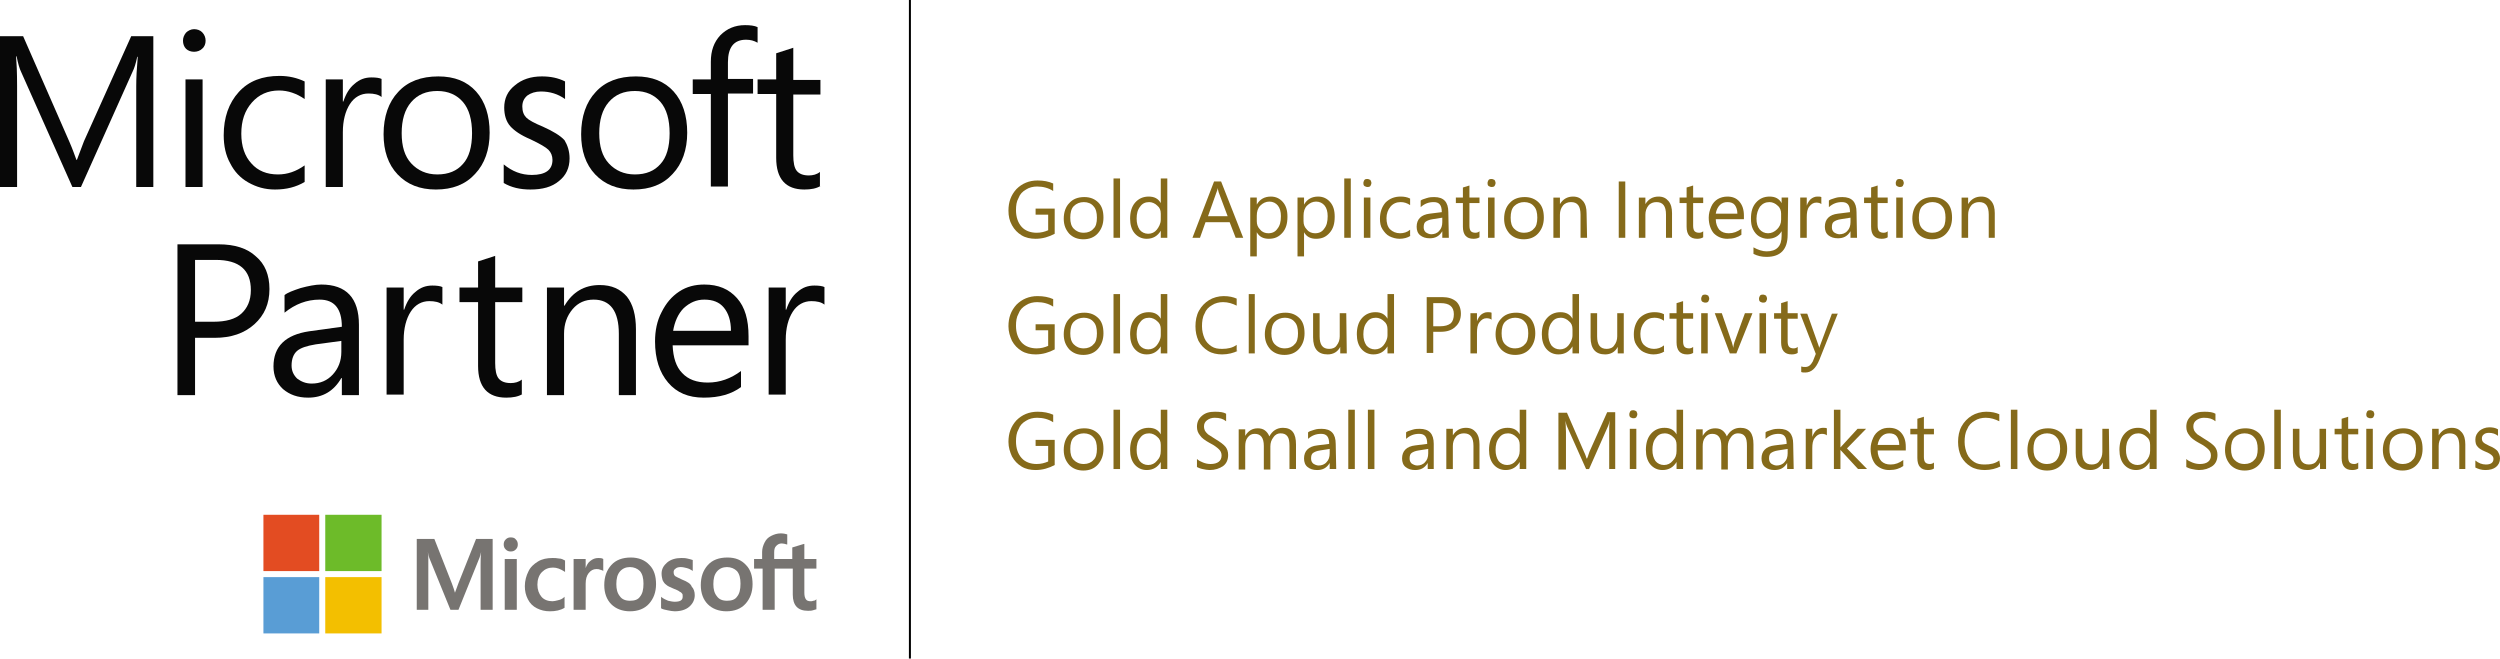<?xml version="1.0" encoding="utf-8"?>
<!-- Generator: Adobe Illustrator 26.2.1, SVG Export Plug-In . SVG Version: 6.00 Build 0)  -->
<svg version="1.1" id="Layer_1" xmlns="http://www.w3.org/2000/svg" xmlns:xlink="http://www.w3.org/1999/xlink" x="0px" y="0px"
	 viewBox="0 0 497.3 131" style="enable-background:new 0 0 497.3 131;" xml:space="preserve">
<style type="text/css">
	.st0{fill:#080808;}
	.st1{fill:#777471;}
	.st2{fill:#E34C22;}
	.st3{fill:#6DBB29;}
	.st4{fill:#599DD5;}
	.st5{fill:#F3BF00;}
	.st6{fill:none;stroke:#000000;stroke-width:0.4;stroke-miterlimit:10;}
	.st7{fill:#856A1A;}
</style>
<g>
	<path class="st0" d="M30.6,37.2h-3.5V17.1c0-1.6,0.1-3.5,0.3-5.8h-0.1c-0.3,1.4-0.6,2.3-0.9,2.9L16.1,37.2h-1.7L4.2,14.3
		c-0.3-0.6-0.6-1.6-0.9-3.1H3.2c0.1,1.2,0.2,3.2,0.2,5.9v20.1H0V7.2h4.6l9.2,21c0.7,1.6,1.1,2.8,1.4,3.6h0.1
		c0.7-1.9,1.2-3.2,1.4-3.7l9.4-20.9h4.4V37.2"/>
	<path class="st0" d="M40.3,37.2h-3.4V15.8h3.4V37.2 M40.9,8.1c0,0.6-0.2,1.2-0.7,1.6c-0.4,0.4-1,0.6-1.6,0.6
		c-0.6,0-1.2-0.2-1.6-0.6c-0.4-0.4-0.6-1-0.6-1.6c0-0.6,0.2-1.1,0.6-1.6c0.4-0.4,1-0.7,1.6-0.7c0.6,0,1.2,0.2,1.6,0.6
		C40.7,6.9,40.9,7.5,40.9,8.1"/>
	<path class="st0" d="M60.6,36.2c-1.7,1-3.6,1.5-5.9,1.5c-2,0-3.7-0.5-5.3-1.4c-1.6-0.9-2.8-2.2-3.6-3.8c-0.9-1.6-1.3-3.5-1.3-5.6
		c0-3.5,1-6.4,3-8.6c2-2.2,4.7-3.2,8.1-3.2c1.9,0,3.5,0.4,5,1.1v3.5c-1.6-1.1-3.3-1.7-5.1-1.7c-2.2,0-4,0.8-5.4,2.4
		c-1.4,1.6-2.1,3.6-2.1,6.2c0,2.5,0.7,4.5,2,5.9c1.3,1.5,3.1,2.2,5.3,2.2c1.9,0,3.6-0.6,5.3-1.8V36.2"/>
	<path class="st0" d="M75.9,19.3c-0.6-0.5-1.5-0.7-2.6-0.7c-1.5,0-2.8,0.7-3.7,2.1c-0.9,1.4-1.4,3.3-1.4,5.6v10.9h-3.4V15.8h3.4v4.4
		h0.1c0.5-1.5,1.2-2.7,2.2-3.5c1-0.9,2.1-1.3,3.4-1.3c0.9,0,1.6,0.1,2,0.3V19.3"/>
	<path class="st0" d="M93.9,26.5c0-2.7-0.6-4.8-1.8-6.2c-1.2-1.4-2.9-2.2-5.1-2.2c-2.2,0-3.9,0.7-5.2,2.2c-1.3,1.5-1.9,3.6-1.9,6.2
		c0,2.6,0.6,4.6,1.9,6c1.3,1.4,3,2.2,5.2,2.2c2.2,0,3.9-0.7,5.1-2.1C93.3,31.3,93.9,29.2,93.9,26.5 M97.4,26.4c0,3.4-1,6.2-2.9,8.2
		c-1.9,2.1-4.5,3.1-7.8,3.1c-3.2,0-5.7-1-7.6-3c-1.9-2-2.8-4.7-2.8-8c0-3.5,1-6.4,2.9-8.4c1.9-2.1,4.6-3.1,8-3.1c3.2,0,5.7,1,7.5,3
		C96.5,20.2,97.4,23,97.4,26.4"/>
	<path class="st0" d="M113.3,31.5c0,1.9-0.7,3.4-2.1,4.5c-1.4,1.2-3.3,1.7-5.7,1.7c-2,0-3.8-0.4-5.3-1.3v-3.7
		c1.7,1.4,3.5,2.1,5.6,2.1c2.7,0,4.1-1,4.1-3c0-0.8-0.3-1.5-0.8-2c-0.5-0.5-1.7-1.2-3.6-2.1c-1.9-0.8-3.2-1.7-4-2.6
		c-0.8-0.9-1.2-2.2-1.2-3.7c0-1.8,0.7-3.3,2.1-4.4c1.4-1.2,3.2-1.8,5.4-1.8c1.7,0,3.2,0.3,4.6,1v3.5c-1.4-1-3-1.5-4.8-1.5
		c-1.1,0-2,0.3-2.7,0.8c-0.7,0.6-1,1.3-1,2.2c0,1,0.3,1.7,0.8,2.2c0.5,0.5,1.6,1.1,3.3,1.8c2,0.9,3.5,1.8,4.3,2.7
		C112.9,28.9,113.3,30.1,113.3,31.5"/>
	<path class="st0" d="M133.2,26.5c0-2.7-0.6-4.8-1.8-6.2c-1.2-1.4-2.9-2.2-5.1-2.2c-2.2,0-3.9,0.7-5.2,2.2c-1.3,1.5-1.9,3.6-1.9,6.2
		c0,2.6,0.6,4.6,1.9,6c1.3,1.4,3,2.2,5.2,2.2c2.2,0,3.9-0.7,5.1-2.1C132.6,31.3,133.2,29.2,133.2,26.5 M136.7,26.4
		c0,3.4-1,6.2-2.9,8.2c-1.9,2.1-4.5,3.1-7.8,3.1c-3.2,0-5.7-1-7.6-3c-1.9-2-2.8-4.7-2.8-8c0-3.5,1-6.4,2.9-8.4
		c1.9-2.1,4.6-3.1,8-3.1c3.2,0,5.7,1,7.5,3C135.8,20.2,136.7,23,136.7,26.4"/>
	<path class="st0" d="M150.7,8.5c-0.7-0.4-1.4-0.6-2.3-0.6c-2.4,0-3.6,1.5-3.6,4.5v3.3h5v2.9h-5v18.5h-3.4V18.7h-3.6v-2.9h3.6v-3.5
		c0-2.2,0.6-3.9,1.9-5.3c1.3-1.3,2.9-2,4.9-2c1,0,1.9,0.1,2.5,0.4V8.5"/>
	<path class="st0" d="M163.2,37c-0.8,0.5-1.9,0.7-3.2,0.7c-3.7,0-5.6-2.1-5.6-6.3V18.7h-3.7v-2.9h3.7v-5.2l3.4-1.1v6.4h5.4v2.9h-5.4
		v12.1c0,1.4,0.2,2.5,0.7,3.1c0.5,0.6,1.3,0.9,2.4,0.9c0.8,0,1.6-0.2,2.2-0.7V37"/>
	<path class="st0" d="M49.9,57.7c0-4-2.3-6-7-6h-4.1v12.3h3.7c2.4,0,4.3-0.5,5.5-1.6C49.2,61.3,49.9,59.8,49.9,57.7 M53.6,57.5
		c0,2.9-1,5.2-3,7c-2,1.8-4.6,2.7-7.9,2.7h-3.9v11.4h-3.5V48.6h8.2c3.2,0,5.7,0.8,7.4,2.4C52.7,52.5,53.6,54.7,53.6,57.5"/>
	<path class="st0" d="M68,67.8l-5.2,0.7c-1.8,0.3-3,0.7-3.7,1.3c-0.7,0.6-1.1,1.6-1.1,2.9c0,1.1,0.4,1.9,1.1,2.6
		c0.8,0.6,1.7,1,2.9,1c1.7,0,3.1-0.6,4.2-1.8c1.1-1.2,1.7-2.7,1.7-4.5V67.8 M71.4,78.6H68v-3.4h-0.1c-1.5,2.6-3.7,3.9-6.6,3.9
		c-2.1,0-3.7-0.6-5-1.7c-1.2-1.1-1.9-2.6-1.9-4.5c0-4,2.4-6.3,7.1-7L68,65c0-3.6-1.5-5.4-4.4-5.4c-2.6,0-4.9,0.9-7,2.6v-3.5
		c0.6-0.5,1.7-0.9,3.2-1.4c1.5-0.4,2.9-0.7,4.1-0.7c5,0,7.5,2.7,7.5,8V78.6"/>
	<path class="st0" d="M88,60.6c-0.6-0.5-1.5-0.7-2.6-0.7c-1.5,0-2.8,0.7-3.7,2.1c-0.9,1.4-1.4,3.3-1.4,5.6v10.9h-3.4V57.2h3.4v4.4
		h0.1c0.5-1.5,1.2-2.7,2.2-3.5c1-0.9,2.1-1.3,3.4-1.3c0.9,0,1.6,0.1,2,0.3V60.6"/>
	<path class="st0" d="M103.9,78.4c-0.8,0.5-1.9,0.7-3.2,0.7c-3.7,0-5.6-2.1-5.6-6.3V60.1h-3.7v-2.9h3.7v-5.2l3.4-1.1v6.3h5.4v2.9
		h-5.4v12.1c0,1.4,0.2,2.5,0.7,3.1c0.5,0.6,1.3,0.9,2.4,0.9c0.8,0,1.6-0.2,2.2-0.7V78.4"/>
	<path class="st0" d="M126.5,78.6h-3.4V66.4c0-4.5-1.7-6.8-5-6.8c-1.7,0-3.1,0.6-4.2,1.9c-1.1,1.3-1.7,2.9-1.7,4.9v12.2h-3.4V57.2
		h3.4v3.6h0.1c1.6-2.7,3.9-4.1,7-4.1c2.4,0,4.1,0.8,5.4,2.3c1.2,1.5,1.8,3.7,1.8,6.5V78.6"/>
	<path class="st0" d="M145.4,65.8c0-2-0.5-3.5-1.4-4.6c-0.9-1.1-2.2-1.6-3.9-1.6c-1.6,0-2.9,0.6-4.1,1.7c-1.1,1.1-1.8,2.7-2.1,4.5
		H145.4 M148.9,68.7h-15.1c0.1,2.4,0.7,4.3,1.9,5.5c1.2,1.3,2.9,1.9,5.1,1.9c2.4,0,4.6-0.8,6.6-2.3v3.2c-1.9,1.4-4.3,2.1-7.4,2.1
		c-3.1,0-5.4-1-7.1-3c-1.7-2-2.6-4.7-2.6-8.2c0-2.1,0.4-4.1,1.3-5.8c0.9-1.8,2-3.1,3.5-4.1c1.5-1,3.2-1.4,5-1.4
		c2.8,0,4.9,0.9,6.5,2.7c1.6,1.8,2.3,4.3,2.3,7.6V68.7"/>
	<path class="st0" d="M164,60.6c-0.6-0.5-1.5-0.7-2.6-0.7c-1.5,0-2.8,0.7-3.7,2.1c-0.9,1.4-1.4,3.3-1.4,5.6v10.9h-3.4V57.2h3.4v4.4
		h0.1c0.5-1.5,1.2-2.7,2.2-3.5c1-0.9,2.1-1.3,3.4-1.3c0.9,0,1.6,0.1,2,0.3V60.6"/>
	<path class="st1" d="M91.2,116l-0.7,1.9h0c-0.1-0.4-0.3-1-0.6-1.8l-3.5-8.9h-3.5v14.1h2.3v-8.7c0-0.5,0-1.2,0-1.9
		c0-0.4-0.1-0.7-0.1-0.9h0c0.1,0.5,0.2,0.9,0.3,1.2l4.2,10.3h1.6l4.2-10.4c0.1-0.2,0.2-0.7,0.3-1.1h0c-0.1,1-0.1,2-0.1,2.5v9h2.4
		v-14.1h-3.3L91.2,116"/>
	<polyline class="st1" points="100.4,121.3 102.8,121.3 102.8,113.6 102.8,111.2 100.4,111.2 100.4,116.1 100.4,121.3 	"/>
	<path class="st1" d="M101.6,106.9c-0.4,0-0.7,0.1-1,0.4c-0.3,0.3-0.4,0.6-0.4,1c0,0.4,0.1,0.7,0.4,1c0.3,0.3,0.6,0.4,1,0.4
		c0.4,0,0.7-0.1,1-0.4c0.3-0.3,0.4-0.6,0.4-1c0-0.4-0.1-0.7-0.4-1C102.4,107,102,106.9,101.6,106.9"/>
	<path class="st1" d="M111.2,111.1c-0.5-0.1-0.9-0.1-1.3-0.1c-1.1,0-2.1,0.2-2.9,0.7c-0.8,0.5-1.5,1.1-1.9,2
		c-0.4,0.8-0.7,1.8-0.7,2.9c0,1,0.2,1.8,0.6,2.6c0.4,0.8,1,1.4,1.8,1.8c0.8,0.4,1.6,0.6,2.6,0.6c1.1,0,2.1-0.2,2.9-0.7l0,0v-2.2
		l-0.1,0.1c-0.3,0.3-0.7,0.5-1.2,0.6c-0.4,0.1-0.8,0.2-1.1,0.2c-0.9,0-1.7-0.3-2.2-0.9c-0.5-0.6-0.8-1.4-0.8-2.4
		c0-1,0.3-1.9,0.9-2.5c0.6-0.6,1.3-0.9,2.2-0.9c0.8,0,1.5,0.3,2.3,0.8l0.1,0.1v-2.3l0,0C112,111.3,111.7,111.1,111.2,111.1"/>
	<path class="st1" d="M119,111c-0.6,0-1.1,0.2-1.6,0.6c-0.4,0.3-0.7,0.8-0.9,1.4h0v-1.8h-2.4v10.1h2.4v-5.2c0-0.9,0.2-1.6,0.6-2.1
		c0.4-0.5,0.9-0.8,1.5-0.8c0.2,0,0.5,0,0.7,0.1c0.3,0.1,0.4,0.1,0.6,0.2l0.1,0.1v-2.4l0,0C119.7,111,119.4,111,119,111"/>
	<path class="st1" d="M127.3,118.7c-0.4,0.6-1.1,0.8-2,0.8c-0.9,0-1.6-0.3-2-0.9c-0.5-0.6-0.7-1.4-0.7-2.4c0-1.1,0.2-1.9,0.7-2.5
		c0.5-0.6,1.2-0.9,2-0.9c0.8,0,1.5,0.3,2,0.8c0.5,0.6,0.7,1.4,0.7,2.5C128,117.3,127.8,118.1,127.3,118.7 M125.5,110.9
		c-1.7,0-3,0.5-3.9,1.5c-0.9,1-1.4,2.3-1.4,4c0,1.6,0.5,2.9,1.4,3.8c0.9,0.9,2.2,1.4,3.7,1.4c1.6,0,2.9-0.5,3.8-1.5
		c0.9-1,1.4-2.3,1.4-3.9c0-1.6-0.4-2.9-1.3-3.8C128.3,111.4,127,110.9,125.5,110.9"/>
	<path class="st1" d="M135.7,115.3c-0.7-0.3-1.2-0.6-1.4-0.7c-0.2-0.2-0.3-0.4-0.3-0.8c0-0.3,0.1-0.5,0.4-0.7c0.2-0.2,0.6-0.3,1-0.3
		c0.4,0,0.8,0.1,1.2,0.2c0.4,0.1,0.8,0.3,1.1,0.5l0.1,0.1v-2.2l0,0c-0.3-0.1-0.6-0.2-1.1-0.3c-0.4-0.1-0.8-0.1-1.2-0.1
		c-1.1,0-2.1,0.3-2.8,0.9c-0.7,0.6-1.1,1.3-1.1,2.2c0,0.5,0.1,0.9,0.2,1.3c0.2,0.4,0.4,0.7,0.7,0.9c0.3,0.3,0.8,0.5,1.5,0.8
		c0.5,0.2,1,0.4,1.2,0.6c0.3,0.1,0.4,0.3,0.5,0.4c0.1,0.1,0.1,0.3,0.1,0.6c0,0.7-0.5,1-1.6,1c-0.4,0-0.8-0.1-1.3-0.2
		c-0.5-0.2-0.9-0.4-1.3-0.7l-0.1-0.1v2.3l0,0c0.3,0.2,0.8,0.3,1.3,0.4c0.5,0.1,1,0.2,1.4,0.2c1.2,0,2.2-0.3,2.9-0.9
		c0.7-0.6,1.1-1.4,1.1-2.3c0-0.7-0.2-1.3-0.6-1.7C137.4,116.1,136.7,115.7,135.7,115.3"/>
	<path class="st1" d="M146.6,118.7c-0.4,0.6-1.1,0.8-2,0.8c-0.9,0-1.6-0.3-2-0.9c-0.5-0.6-0.7-1.4-0.7-2.4c0-1.1,0.2-1.9,0.7-2.5
		c0.5-0.6,1.2-0.9,2-0.9c0.8,0,1.5,0.3,2,0.8c0.5,0.6,0.7,1.4,0.7,2.5C147.3,117.3,147.1,118.1,146.6,118.7 M144.7,110.9
		c-1.7,0-3,0.5-3.9,1.5c-0.9,1-1.4,2.3-1.4,4c0,1.6,0.5,2.9,1.4,3.8c0.9,0.9,2.2,1.4,3.7,1.4c1.6,0,2.9-0.5,3.8-1.5
		c0.9-1,1.4-2.3,1.4-3.9c0-1.6-0.4-2.9-1.3-3.8C147.5,111.4,146.3,110.9,144.7,110.9"/>
	<path class="st1" d="M162.4,113.1v-1.9H160v-3l-0.1,0l-2.3,0.7l0,0v2.3H154v-1.3c0-0.6,0.1-1,0.4-1.3c0.3-0.3,0.6-0.5,1.1-0.5
		c0.3,0,0.7,0.1,1,0.2l0.1,0v-2l0,0c-0.3-0.1-0.8-0.2-1.3-0.2c-0.7,0-1.3,0.2-1.9,0.5c-0.6,0.3-1,0.7-1.3,1.3
		c-0.3,0.6-0.5,1.2-0.5,1.9v1.4H150v1.9h1.7v8.2h2.4v-8.2h3.6v5.2c0,2.1,1,3.2,3,3.2c0.3,0,0.7,0,1-0.1c0.4-0.1,0.6-0.2,0.7-0.2l0,0
		v-2l-0.1,0.1c-0.1,0.1-0.3,0.2-0.5,0.2c-0.2,0.1-0.4,0.1-0.5,0.1c-0.5,0-0.8-0.1-1-0.4c-0.2-0.3-0.3-0.7-0.3-1.3v-4.8H162.4"/>
	<polyline class="st2" points="63.5,113.6 52.4,113.6 52.4,102.4 63.5,102.4 63.5,113.6 	"/>
	<polyline class="st3" points="75.9,113.6 64.7,113.6 64.7,102.4 75.9,102.4 75.9,113.6 	"/>
	<polyline class="st4" points="63.5,126 52.4,126 52.4,114.8 63.5,114.8 63.5,126 	"/>
	<polyline class="st5" points="75.9,126 64.7,126 64.7,114.8 75.9,114.8 75.9,126 	"/>
	<line class="st6" x1="181" y1="0" x2="181" y2="131"/>
	<path class="st7" d="M209.8,46.5c-1.1,0.6-2.4,1-3.8,1c-1,0-2-0.2-2.8-0.7c-0.8-0.5-1.4-1.1-1.9-2s-0.7-1.8-0.7-2.9
		c0-1.7,0.5-3.1,1.6-4.3c1.1-1.1,2.5-1.7,4.2-1.7c1.2,0,2.2,0.2,3.1,0.6V38c-0.9-0.6-2-0.9-3.2-0.9c-0.8,0-1.6,0.2-2.2,0.6
		c-0.7,0.4-1.2,0.9-1.5,1.7c-0.4,0.7-0.5,1.5-0.5,2.4c0,1.4,0.4,2.5,1.1,3.3c0.7,0.8,1.8,1.2,3,1.2c0.9,0,1.6-0.2,2.3-0.5v-3.1h-2.5
		v-1.2h3.8L209.8,46.5"/>
	<path class="st7" d="M219.5,43.3c0,1.3-0.4,2.3-1.1,3.1c-0.7,0.8-1.7,1.2-2.9,1.2c-1.2,0-2.1-0.4-2.8-1.1c-0.7-0.8-1.1-1.7-1.1-3
		c0-1.3,0.4-2.4,1.1-3.1c0.7-0.8,1.7-1.2,3-1.2c1.2,0,2.1,0.4,2.8,1.1C219.2,41,219.5,42,219.5,43.3L219.5,43.3 M218.2,43.3
		c0-1-0.2-1.8-0.7-2.3c-0.4-0.5-1.1-0.8-1.9-0.8c-0.8,0-1.5,0.3-2,0.8c-0.5,0.5-0.7,1.3-0.7,2.3c0,1,0.2,1.7,0.7,2.2
		c0.5,0.5,1.1,0.8,2,0.8c0.8,0,1.5-0.3,1.9-0.8C218,45.1,218.2,44.3,218.2,43.3"/>
	<polyline class="st7" points="222.8,47.3 221.5,47.3 221.5,35.5 222.8,35.5 222.8,47.3 	"/>
	<path class="st7" d="M232.2,47.3h-1.3v-1.4h0c-0.6,1-1.5,1.6-2.8,1.6c-1,0-1.8-0.4-2.4-1.1c-0.6-0.7-0.9-1.7-0.9-2.9
		c0-1.3,0.3-2.4,1-3.2c0.7-0.8,1.6-1.2,2.7-1.2c1.1,0,1.9,0.4,2.4,1.3h0v-4.9h1.3V47.3L232.2,47.3 M230.9,43.7v-1.2
		c0-0.7-0.2-1.2-0.7-1.6c-0.4-0.4-1-0.7-1.6-0.7c-0.8,0-1.4,0.3-1.8,0.9c-0.5,0.6-0.7,1.4-0.7,2.4c0,0.9,0.2,1.6,0.6,2.2
		c0.4,0.5,1,0.8,1.7,0.8c0.7,0,1.3-0.3,1.7-0.8S230.9,44.5,230.9,43.7"/>
	<path class="st7" d="M247.3,47.3h-1.5l-1.2-3.1h-4.8l-1.1,3.1h-1.5l4.3-11.2h1.4L247.3,47.3L247.3,47.3 M244.2,43l-1.8-4.8
		c0-0.1-0.1-0.4-0.2-0.8h0c0,0.3-0.1,0.6-0.2,0.8l-1.7,4.8H244.2"/>
	<path class="st7" d="M256.1,43.1c0,1.4-0.3,2.4-1,3.2c-0.7,0.8-1.5,1.2-2.7,1.2c-1.1,0-1.9-0.4-2.4-1.3h0V51h-1.3V39.3h1.3v1.4h0
		c0.6-1.1,1.6-1.6,2.8-1.6c1,0,1.8,0.4,2.4,1.1S256.1,41.8,256.1,43.1L256.1,43.1 M254.8,43c0-0.9-0.2-1.6-0.6-2.1s-1-0.8-1.7-0.8
		c-0.7,0-1.3,0.3-1.8,0.8c-0.5,0.5-0.7,1.2-0.7,2V44c0,0.7,0.2,1.2,0.7,1.7c0.4,0.5,1,0.7,1.6,0.7c0.8,0,1.4-0.3,1.8-0.9
		C254.6,44.9,254.8,44.1,254.8,43"/>
	<path class="st7" d="M265.5,43.1c0,1.4-0.3,2.4-1,3.2s-1.5,1.2-2.7,1.2c-1.1,0-1.9-0.4-2.4-1.3h0V51h-1.3V39.3h1.3v1.4h0
		c0.6-1.1,1.6-1.6,2.8-1.6c1,0,1.8,0.4,2.4,1.1S265.5,41.8,265.5,43.1L265.5,43.1 M264.1,43c0-0.9-0.2-1.6-0.6-2.1s-1-0.8-1.7-0.8
		c-0.7,0-1.3,0.3-1.8,0.8c-0.5,0.5-0.7,1.2-0.7,2V44c0,0.7,0.2,1.2,0.7,1.7c0.4,0.5,1,0.7,1.6,0.7c0.8,0,1.4-0.3,1.8-0.9
		C263.9,44.9,264.1,44.1,264.1,43"/>
	<polyline class="st7" points="268.7,47.3 267.4,47.3 267.4,35.5 268.7,35.5 268.7,47.3 	"/>
	<path class="st7" d="M272.8,36.4c0,0.2-0.1,0.4-0.2,0.6c-0.2,0.2-0.4,0.2-0.6,0.2c-0.2,0-0.4-0.1-0.6-0.2c-0.2-0.2-0.2-0.4-0.2-0.6
		c0-0.2,0.1-0.4,0.2-0.6c0.2-0.2,0.4-0.2,0.6-0.2c0.2,0,0.4,0.1,0.6,0.2C272.7,36,272.8,36.2,272.8,36.4L272.8,36.4 M272.6,47.3
		h-1.3v-8h1.3V47.3"/>
	<path class="st7" d="M280.6,46.9c-0.6,0.4-1.4,0.6-2.2,0.6c-0.7,0-1.4-0.2-2-0.5c-0.6-0.3-1-0.8-1.4-1.4s-0.5-1.3-0.5-2.1
		c0-1.3,0.4-2.4,1.1-3.2c0.8-0.8,1.8-1.2,3-1.2c0.7,0,1.3,0.1,1.9,0.4v1.3c-0.6-0.4-1.2-0.6-1.9-0.6c-0.8,0-1.5,0.3-2,0.9
		c-0.5,0.6-0.8,1.4-0.8,2.3c0,0.9,0.2,1.7,0.7,2.2c0.5,0.5,1.2,0.8,2,0.8c0.7,0,1.4-0.2,2-0.7V46.9"/>
	<path class="st7" d="M288.2,47.3h-1.3V46h0c-0.6,1-1.4,1.4-2.5,1.4c-0.8,0-1.4-0.2-1.9-0.6c-0.5-0.4-0.7-1-0.7-1.7
		c0-1.5,0.9-2.4,2.6-2.6l2.4-0.3c0-1.4-0.5-2-1.6-2c-1,0-1.8,0.3-2.6,1v-1.3c0.2-0.2,0.6-0.3,1.2-0.5c0.6-0.2,1.1-0.2,1.5-0.2
		c1.9,0,2.8,1,2.8,3L288.2,47.3L288.2,47.3 M286.9,43.3l-1.9,0.3c-0.7,0.1-1.1,0.3-1.4,0.5c-0.3,0.2-0.4,0.6-0.4,1.1
		c0,0.4,0.1,0.7,0.4,1c0.3,0.2,0.7,0.4,1.1,0.4c0.6,0,1.2-0.2,1.6-0.7c0.4-0.4,0.6-1,0.6-1.7V43.3"/>
	<path class="st7" d="M294.3,47.2c-0.3,0.2-0.7,0.3-1.2,0.3c-1.4,0-2.1-0.8-2.1-2.4v-4.7h-1.4v-1.1h1.4v-2l1.3-0.4v2.4h2v1.1h-2v4.5
		c0,0.5,0.1,0.9,0.3,1.1c0.2,0.2,0.5,0.3,0.9,0.3c0.3,0,0.6-0.1,0.8-0.3V47.2"/>
	<path class="st7" d="M297.5,36.4c0,0.2-0.1,0.4-0.2,0.6c-0.2,0.2-0.4,0.2-0.6,0.2c-0.2,0-0.4-0.1-0.6-0.2c-0.2-0.2-0.2-0.4-0.2-0.6
		c0-0.2,0.1-0.4,0.2-0.6c0.2-0.2,0.4-0.2,0.6-0.2c0.2,0,0.4,0.1,0.6,0.2C297.4,36,297.5,36.2,297.5,36.4L297.5,36.4 M297.3,47.3H296
		v-8h1.3V47.3"/>
	<path class="st7" d="M307.1,43.3c0,1.3-0.4,2.3-1.1,3.1c-0.7,0.8-1.7,1.2-2.9,1.2c-1.2,0-2.1-0.4-2.8-1.1c-0.7-0.8-1.1-1.7-1.1-3
		c0-1.3,0.4-2.4,1.1-3.1c0.7-0.8,1.7-1.2,3-1.2c1.2,0,2.1,0.4,2.8,1.1C306.8,41,307.1,42,307.1,43.3L307.1,43.3 M305.8,43.3
		c0-1-0.2-1.8-0.7-2.3c-0.4-0.5-1.1-0.8-1.9-0.8c-0.8,0-1.5,0.3-2,0.8c-0.5,0.5-0.7,1.3-0.7,2.3c0,1,0.2,1.7,0.7,2.2
		c0.5,0.5,1.1,0.8,2,0.8c0.8,0,1.5-0.3,1.9-0.8C305.6,45.1,305.8,44.3,305.8,43.3"/>
	<path class="st7" d="M315.7,47.3h-1.3v-4.6c0-1.7-0.6-2.5-1.9-2.5c-0.6,0-1.2,0.2-1.6,0.7c-0.4,0.5-0.6,1.1-0.6,1.8v4.6h-1.3v-8
		h1.3v1.3h0c0.6-1,1.5-1.5,2.6-1.5c0.9,0,1.5,0.3,2,0.9c0.5,0.6,0.7,1.4,0.7,2.4L315.7,47.3"/>
	<polyline class="st7" points="323.3,47.3 322,47.3 322,36.1 323.3,36.1 323.3,47.3 	"/>
	<path class="st7" d="M332.7,47.3h-1.3v-4.6c0-1.7-0.6-2.5-1.9-2.5c-0.6,0-1.2,0.2-1.6,0.7c-0.4,0.5-0.6,1.1-0.6,1.8v4.6h-1.3v-8
		h1.3v1.3h0c0.6-1,1.5-1.5,2.6-1.5c0.9,0,1.5,0.3,2,0.9c0.5,0.6,0.7,1.4,0.7,2.4V47.3"/>
	<path class="st7" d="M338.8,47.2c-0.3,0.2-0.7,0.3-1.2,0.3c-1.4,0-2.1-0.8-2.1-2.4v-4.7h-1.4v-1.1h1.4v-2l1.3-0.4v2.4h2v1.1h-2v4.5
		c0,0.5,0.1,0.9,0.3,1.1c0.2,0.2,0.5,0.3,0.9,0.3c0.3,0,0.6-0.1,0.8-0.3V47.2"/>
	<path class="st7" d="M346.9,43.6h-5.6c0,0.9,0.3,1.6,0.7,2.1c0.5,0.5,1.1,0.7,1.9,0.7c0.9,0,1.7-0.3,2.5-0.9v1.2
		c-0.7,0.5-1.6,0.8-2.8,0.8c-1.1,0-2-0.4-2.7-1.1c-0.6-0.7-1-1.8-1-3.1c0-0.8,0.2-1.5,0.5-2.2c0.3-0.7,0.8-1.2,1.3-1.5
		s1.2-0.5,1.9-0.5c1,0,1.8,0.3,2.4,1c0.6,0.7,0.9,1.6,0.9,2.8V43.6L346.9,43.6 M345.6,42.5c0-0.7-0.2-1.3-0.5-1.7
		c-0.3-0.4-0.8-0.6-1.5-0.6c-0.6,0-1.1,0.2-1.5,0.6s-0.7,1-0.8,1.7H345.6"/>
	<path class="st7" d="M355.6,46.7c0,2.9-1.4,4.4-4.2,4.4c-1,0-1.8-0.2-2.6-0.6v-1.3c0.9,0.5,1.8,0.8,2.6,0.8c2,0,3-1,3-3.1V46h0
		c-0.6,1-1.5,1.5-2.8,1.5c-0.6,0-1.2-0.2-1.7-0.5s-0.9-0.8-1.2-1.4c-0.3-0.6-0.4-1.3-0.4-2.1c0-1.4,0.3-2.4,1-3.2
		c0.7-0.8,1.6-1.2,2.7-1.2c1.1,0,1.9,0.4,2.4,1.3h0v-1.1h1.3L355.6,46.7L355.6,46.7 M354.3,43.7v-1.2c0-0.6-0.2-1.2-0.7-1.6
		c-0.4-0.4-1-0.7-1.6-0.7c-0.8,0-1.4,0.3-1.9,0.9c-0.4,0.6-0.7,1.4-0.7,2.4c0,0.9,0.2,1.6,0.6,2.1s1,0.8,1.7,0.8s1.3-0.3,1.8-0.8
		C354,45.1,354.3,44.5,354.3,43.7"/>
	<path class="st7" d="M362.3,40.6c-0.2-0.2-0.6-0.3-1-0.3c-0.6,0-1,0.3-1.4,0.8c-0.4,0.5-0.5,1.2-0.5,2.1v4.1h-1.3v-8h1.3v1.6h0
		c0.2-0.6,0.5-1,0.8-1.3c0.4-0.3,0.8-0.5,1.3-0.5c0.3,0,0.6,0,0.8,0.1V40.6"/>
	<path class="st7" d="M369.4,47.3h-1.3V46h0c-0.6,1-1.4,1.4-2.5,1.4c-0.8,0-1.4-0.2-1.9-0.6c-0.5-0.4-0.7-1-0.7-1.7
		c0-1.5,0.9-2.4,2.6-2.6l2.4-0.3c0-1.4-0.5-2-1.6-2c-1,0-1.8,0.3-2.6,1v-1.3c0.2-0.2,0.6-0.3,1.2-0.5c0.6-0.2,1.1-0.2,1.5-0.2
		c1.9,0,2.8,1,2.8,3L369.4,47.3L369.4,47.3 M368.1,43.3l-1.9,0.3c-0.7,0.1-1.1,0.3-1.4,0.5c-0.3,0.2-0.4,0.6-0.4,1.1
		c0,0.4,0.1,0.7,0.4,1c0.3,0.2,0.7,0.4,1.1,0.4c0.6,0,1.2-0.2,1.6-0.7c0.4-0.4,0.6-1,0.6-1.7V43.3"/>
	<path class="st7" d="M375.5,47.2c-0.3,0.2-0.7,0.3-1.2,0.3c-1.4,0-2.1-0.8-2.1-2.4v-4.7h-1.4v-1.1h1.4v-2l1.3-0.4v2.4h2v1.1h-2v4.5
		c0,0.5,0.1,0.9,0.3,1.1c0.2,0.2,0.5,0.3,0.9,0.3c0.3,0,0.6-0.1,0.8-0.3V47.2"/>
	<path class="st7" d="M378.7,36.4c0,0.2-0.1,0.4-0.2,0.6c-0.2,0.2-0.4,0.2-0.6,0.2c-0.2,0-0.4-0.1-0.6-0.2c-0.2-0.2-0.2-0.4-0.2-0.6
		c0-0.2,0.1-0.4,0.2-0.6c0.2-0.2,0.4-0.2,0.6-0.2s0.4,0.1,0.6,0.2C378.6,36,378.7,36.2,378.7,36.4L378.7,36.4 M378.5,47.3h-1.3v-8
		h1.3V47.3"/>
	<path class="st7" d="M388.3,43.3c0,1.3-0.4,2.3-1.1,3.1c-0.7,0.8-1.7,1.2-2.9,1.2c-1.2,0-2.1-0.4-2.8-1.1c-0.7-0.8-1.1-1.7-1.1-3
		c0-1.3,0.4-2.4,1.1-3.1c0.7-0.8,1.7-1.2,3-1.2c1.2,0,2.1,0.4,2.8,1.1C388,41,388.3,42,388.3,43.3L388.3,43.3 M387,43.3
		c0-1-0.2-1.8-0.7-2.3c-0.4-0.5-1.1-0.8-1.9-0.8c-0.8,0-1.5,0.3-2,0.8c-0.5,0.5-0.7,1.3-0.7,2.3c0,1,0.2,1.7,0.7,2.2
		c0.5,0.5,1.1,0.8,2,0.8c0.8,0,1.5-0.3,1.9-0.8C386.8,45.1,387,44.3,387,43.3"/>
	<path class="st7" d="M396.9,47.3h-1.3v-4.6c0-1.7-0.6-2.5-1.9-2.5c-0.6,0-1.2,0.2-1.6,0.7c-0.4,0.5-0.6,1.1-0.6,1.8v4.6h-1.3v-8
		h1.3v1.3h0c0.6-1,1.5-1.5,2.6-1.5c0.9,0,1.5,0.3,2,0.9c0.5,0.6,0.7,1.4,0.7,2.4V47.3"/>
	<path class="st7" d="M209.8,69.5c-1.1,0.6-2.4,1-3.8,1c-1,0-2-0.2-2.8-0.7c-0.8-0.5-1.4-1.1-1.9-2c-0.4-0.9-0.7-1.8-0.7-2.9
		c0-1.7,0.5-3.1,1.6-4.3c1.1-1.1,2.5-1.7,4.2-1.7c1.2,0,2.2,0.2,3.1,0.6V61c-0.9-0.6-2-0.9-3.2-0.9c-0.8,0-1.6,0.2-2.2,0.6
		c-0.7,0.4-1.2,0.9-1.5,1.7c-0.4,0.7-0.5,1.5-0.5,2.4c0,1.4,0.4,2.5,1.1,3.3c0.7,0.8,1.8,1.2,3,1.2c0.9,0,1.6-0.2,2.3-0.5v-3.1h-2.5
		v-1.2h3.8L209.8,69.5"/>
	<path class="st7" d="M219.5,66.3c0,1.3-0.4,2.3-1.1,3.1c-0.7,0.8-1.7,1.2-2.9,1.2c-1.2,0-2.1-0.4-2.8-1.1c-0.7-0.8-1.1-1.7-1.1-3
		c0-1.3,0.4-2.4,1.1-3.1c0.7-0.8,1.7-1.2,3-1.2c1.2,0,2.1,0.4,2.8,1.1C219.2,64,219.5,65,219.5,66.3L219.5,66.3 M218.2,66.3
		c0-1-0.2-1.8-0.7-2.3c-0.4-0.5-1.1-0.8-1.9-0.8c-0.8,0-1.5,0.3-2,0.8c-0.5,0.5-0.7,1.3-0.7,2.3c0,1,0.2,1.7,0.7,2.2
		c0.5,0.5,1.1,0.8,2,0.8c0.8,0,1.5-0.3,1.9-0.8C218,68.1,218.2,67.3,218.2,66.3"/>
	<polyline class="st7" points="222.8,70.3 221.5,70.3 221.5,58.5 222.8,58.5 222.8,70.3 	"/>
	<path class="st7" d="M232.2,70.3h-1.3v-1.4h0c-0.6,1-1.5,1.6-2.8,1.6c-1,0-1.8-0.4-2.4-1.1c-0.6-0.7-0.9-1.7-0.9-2.9
		c0-1.3,0.3-2.4,1-3.2c0.7-0.8,1.6-1.2,2.7-1.2c1.1,0,1.9,0.4,2.4,1.3h0v-4.9h1.3V70.3L232.2,70.3 M230.9,66.7v-1.2
		c0-0.7-0.2-1.2-0.7-1.6c-0.4-0.4-1-0.7-1.6-0.7c-0.8,0-1.4,0.3-1.8,0.9c-0.5,0.6-0.7,1.4-0.7,2.4c0,0.9,0.2,1.6,0.6,2.2
		c0.4,0.5,1,0.8,1.7,0.8c0.7,0,1.3-0.3,1.7-0.8S230.9,67.5,230.9,66.7"/>
	<path class="st7" d="M246.2,69.8c-0.8,0.4-1.9,0.7-3.1,0.7c-1,0-2-0.2-2.8-0.7c-0.8-0.5-1.4-1.1-1.9-2c-0.4-0.9-0.6-1.8-0.6-2.9
		c0-1.1,0.2-2.2,0.7-3.1c0.5-0.9,1.2-1.6,2-2.1s1.9-0.8,2.9-0.8c1.1,0,1.9,0.2,2.6,0.5v1.4c-0.8-0.4-1.7-0.7-2.7-0.7
		c-0.8,0-1.6,0.2-2.2,0.6c-0.7,0.4-1.2,0.9-1.5,1.7c-0.4,0.7-0.5,1.6-0.5,2.5c0,0.9,0.2,1.7,0.5,2.4c0.3,0.7,0.8,1.2,1.4,1.6
		c0.6,0.4,1.3,0.5,2.1,0.5c1.1,0,2.1-0.2,2.9-0.8V69.8"/>
	<polyline class="st7" points="249.6,70.3 248.4,70.3 248.4,58.5 249.6,58.5 249.6,70.3 	"/>
	<path class="st7" d="M259.5,66.3c0,1.3-0.4,2.3-1.1,3.1c-0.7,0.8-1.7,1.2-2.9,1.2c-1.2,0-2.1-0.4-2.8-1.1c-0.7-0.8-1.1-1.7-1.1-3
		c0-1.3,0.4-2.4,1.1-3.1c0.7-0.8,1.7-1.2,3-1.2c1.2,0,2.1,0.4,2.8,1.1C259.2,64,259.5,65,259.5,66.3L259.5,66.3 M258.2,66.3
		c0-1-0.2-1.8-0.7-2.3c-0.4-0.5-1.1-0.8-1.9-0.8c-0.8,0-1.5,0.3-2,0.8c-0.5,0.5-0.7,1.3-0.7,2.3c0,1,0.2,1.7,0.7,2.2
		c0.5,0.5,1.1,0.8,2,0.8c0.8,0,1.5-0.3,1.9-0.8C258,68.1,258.2,67.3,258.2,66.3"/>
	<path class="st7" d="M267.9,70.3h-1.3V69h0c-0.5,1-1.4,1.5-2.5,1.5c-1.9,0-2.9-1.1-2.9-3.4v-4.8h1.3v4.6c0,1.7,0.6,2.5,1.9,2.5
		c0.6,0,1.2-0.2,1.5-0.7c0.4-0.5,0.6-1.1,0.6-1.8v-4.6h1.3L267.9,70.3"/>
	<path class="st7" d="M277.3,70.3H276v-1.4h0c-0.6,1-1.5,1.6-2.8,1.6c-1,0-1.8-0.4-2.4-1.1c-0.6-0.7-0.9-1.7-0.9-2.9
		c0-1.3,0.3-2.4,1-3.2c0.7-0.8,1.6-1.2,2.7-1.2c1.1,0,1.9,0.4,2.4,1.3h0v-4.9h1.3V70.3L277.3,70.3 M276,66.7v-1.2
		c0-0.7-0.2-1.2-0.7-1.6c-0.4-0.4-1-0.7-1.6-0.7c-0.8,0-1.4,0.3-1.8,0.9c-0.5,0.6-0.7,1.4-0.7,2.4c0,0.9,0.2,1.6,0.6,2.2
		c0.4,0.5,1,0.8,1.7,0.8c0.7,0,1.3-0.3,1.7-0.8S276,67.5,276,66.7"/>
	<path class="st7" d="M290.6,62.4c0,1.1-0.4,2-1.1,2.6c-0.7,0.7-1.7,1-2.9,1h-1.5v4.2h-1.3V59.1h3.1c1.2,0,2.1,0.3,2.8,0.9
		C290.3,60.6,290.6,61.4,290.6,62.4L290.6,62.4 M289.2,62.5c0-1.5-0.9-2.2-2.6-2.2h-1.5v4.6h1.4c0.9,0,1.6-0.2,2.1-0.6
		C289,63.9,289.2,63.3,289.2,62.5"/>
	<path class="st7" d="M296.7,63.6c-0.2-0.2-0.6-0.3-1-0.3c-0.6,0-1,0.3-1.4,0.8c-0.4,0.5-0.5,1.2-0.5,2.1v4.1h-1.3v-8h1.3v1.6h0
		c0.2-0.6,0.5-1,0.8-1.3c0.4-0.3,0.8-0.5,1.3-0.5c0.3,0,0.6,0,0.8,0.1V63.6"/>
	<path class="st7" d="M305.4,66.3c0,1.3-0.4,2.3-1.1,3.1c-0.7,0.8-1.7,1.2-2.9,1.2c-1.2,0-2.1-0.4-2.8-1.1c-0.7-0.8-1.1-1.7-1.1-3
		c0-1.3,0.4-2.4,1.1-3.1c0.7-0.8,1.7-1.2,3-1.2c1.2,0,2.1,0.4,2.8,1.1C305,64,305.4,65,305.4,66.3L305.4,66.3 M304,66.3
		c0-1-0.2-1.8-0.7-2.3c-0.4-0.5-1.1-0.8-1.9-0.8c-0.8,0-1.5,0.3-2,0.8c-0.5,0.5-0.7,1.3-0.7,2.3c0,1,0.2,1.7,0.7,2.2
		c0.5,0.5,1.1,0.8,2,0.8c0.8,0,1.5-0.3,1.9-0.8C303.8,68.1,304,67.3,304,66.3"/>
	<path class="st7" d="M314.1,70.3h-1.3v-1.4h0c-0.6,1-1.5,1.6-2.8,1.6c-1,0-1.8-0.4-2.4-1.1c-0.6-0.7-0.9-1.7-0.9-2.9
		c0-1.3,0.3-2.4,1-3.2c0.7-0.8,1.6-1.2,2.7-1.2c1.1,0,1.9,0.4,2.4,1.3h0v-4.9h1.3V70.3L314.1,70.3 M312.8,66.7v-1.2
		c0-0.7-0.2-1.2-0.7-1.6c-0.4-0.4-1-0.7-1.6-0.7c-0.8,0-1.4,0.3-1.8,0.9c-0.5,0.6-0.7,1.4-0.7,2.4c0,0.9,0.2,1.6,0.6,2.2
		c0.4,0.5,1,0.8,1.7,0.8c0.7,0,1.3-0.3,1.7-0.8S312.8,67.5,312.8,66.7"/>
	<path class="st7" d="M323.1,70.3h-1.3V69h0c-0.5,1-1.4,1.5-2.5,1.5c-1.9,0-2.9-1.1-2.9-3.4v-4.8h1.3v4.6c0,1.7,0.6,2.5,1.9,2.5
		c0.6,0,1.2-0.2,1.5-0.7c0.4-0.5,0.6-1.1,0.6-1.8v-4.6h1.3V70.3"/>
	<path class="st7" d="M331.1,69.9c-0.6,0.4-1.4,0.6-2.2,0.6c-0.7,0-1.4-0.2-2-0.5c-0.6-0.3-1-0.8-1.4-1.4s-0.5-1.3-0.5-2.1
		c0-1.3,0.4-2.4,1.1-3.2c0.8-0.8,1.8-1.2,3-1.2c0.7,0,1.3,0.1,1.9,0.4v1.3c-0.6-0.4-1.2-0.6-1.9-0.6c-0.8,0-1.5,0.3-2,0.9
		c-0.5,0.6-0.8,1.4-0.8,2.3c0,0.9,0.2,1.7,0.7,2.2c0.5,0.5,1.2,0.8,2,0.8c0.7,0,1.4-0.2,2-0.7V69.9"/>
	<path class="st7" d="M336.8,70.2c-0.3,0.2-0.7,0.3-1.2,0.3c-1.4,0-2.1-0.8-2.1-2.4v-4.7h-1.4v-1.1h1.4v-2l1.3-0.4v2.4h2v1.1h-2v4.5
		c0,0.5,0.1,0.9,0.3,1.1c0.2,0.2,0.5,0.3,0.9,0.3c0.3,0,0.6-0.1,0.8-0.3V70.2"/>
	<path class="st7" d="M340,59.4c0,0.2-0.1,0.4-0.2,0.6c-0.2,0.2-0.4,0.2-0.6,0.2c-0.2,0-0.4-0.1-0.6-0.2c-0.2-0.2-0.2-0.4-0.2-0.6
		c0-0.2,0.1-0.4,0.2-0.6c0.2-0.2,0.4-0.2,0.6-0.2s0.4,0.1,0.6,0.2C339.9,59,340,59.2,340,59.4L340,59.4 M339.7,70.3h-1.3v-8h1.3
		V70.3"/>
	<path class="st7" d="M348.6,62.3l-3.2,8h-1.3l-3-8h1.4l2,5.8c0.1,0.3,0.2,0.7,0.3,1.1h0c0-0.4,0.1-0.7,0.2-1.1l2.1-5.8L348.6,62.3"
		/>
	<path class="st7" d="M351.5,59.4c0,0.2-0.1,0.4-0.2,0.6c-0.2,0.2-0.4,0.2-0.6,0.2c-0.2,0-0.4-0.1-0.6-0.2c-0.2-0.2-0.2-0.4-0.2-0.6
		c0-0.2,0.1-0.4,0.2-0.6c0.2-0.2,0.4-0.2,0.6-0.2c0.2,0,0.4,0.1,0.6,0.2C351.4,59,351.5,59.2,351.5,59.4L351.5,59.4 M351.3,70.3H350
		v-8h1.3V70.3"/>
	<path class="st7" d="M357.6,70.2c-0.3,0.2-0.7,0.3-1.2,0.3c-1.4,0-2.1-0.8-2.1-2.4v-4.7h-1.4v-1.1h1.4v-2l1.3-0.4v2.4h2v1.1h-2v4.5
		c0,0.5,0.1,0.9,0.3,1.1c0.2,0.2,0.5,0.3,0.9,0.3c0.3,0,0.6-0.1,0.8-0.3V70.2"/>
	<path class="st7" d="M365.6,62.3l-3.7,9.3c-0.7,1.7-1.6,2.5-2.8,2.5c-0.3,0-0.6,0-0.8-0.1v-1.1c0.3,0.1,0.5,0.1,0.8,0.1
		c0.7,0,1.1-0.4,1.5-1.1l0.6-1.5l-3.1-8h1.4l2.2,6.2l0.2,0.6h0c0-0.1,0.1-0.3,0.2-0.6l2.3-6.2H365.6"/>
	<path class="st7" d="M209.8,92.5c-1.1,0.6-2.4,1-3.8,1c-1,0-2-0.2-2.8-0.7c-0.8-0.5-1.4-1.1-1.9-2c-0.4-0.9-0.7-1.8-0.7-2.9
		c0-1.7,0.5-3.1,1.6-4.3c1.1-1.1,2.5-1.7,4.2-1.7c1.2,0,2.2,0.2,3.1,0.6V84c-0.9-0.6-2-0.9-3.2-0.9c-0.8,0-1.6,0.2-2.2,0.6
		c-0.7,0.4-1.2,0.9-1.5,1.7c-0.4,0.7-0.5,1.5-0.5,2.4c0,1.4,0.4,2.5,1.1,3.3c0.7,0.8,1.8,1.2,3,1.2c0.9,0,1.6-0.2,2.3-0.5v-3.1h-2.5
		v-1.2h3.8L209.8,92.5"/>
	<path class="st7" d="M219.5,89.3c0,1.3-0.4,2.3-1.1,3.1c-0.7,0.8-1.7,1.2-2.9,1.2c-1.2,0-2.1-0.4-2.8-1.1c-0.7-0.8-1.1-1.7-1.1-3
		c0-1.3,0.4-2.4,1.1-3.1c0.7-0.8,1.7-1.2,3-1.2c1.2,0,2.1,0.4,2.8,1.1C219.2,87,219.5,88,219.5,89.3L219.5,89.3 M218.2,89.3
		c0-1-0.2-1.8-0.7-2.3c-0.4-0.5-1.1-0.8-1.9-0.8c-0.8,0-1.5,0.3-2,0.8c-0.5,0.5-0.7,1.3-0.7,2.3c0,1,0.2,1.7,0.7,2.2
		c0.5,0.5,1.1,0.8,2,0.8c0.8,0,1.5-0.3,1.9-0.8C218,91.1,218.2,90.3,218.2,89.3"/>
	<polyline class="st7" points="222.8,93.3 221.5,93.3 221.5,81.5 222.8,81.5 222.8,93.3 	"/>
	<path class="st7" d="M232.2,93.3h-1.3v-1.4h0c-0.6,1-1.5,1.6-2.8,1.6c-1,0-1.8-0.4-2.4-1.1c-0.6-0.7-0.9-1.7-0.9-2.9
		c0-1.3,0.3-2.4,1-3.2c0.7-0.8,1.6-1.2,2.7-1.2c1.1,0,1.9,0.4,2.4,1.3h0v-4.9h1.3V93.3L232.2,93.3 M230.9,89.7v-1.2
		c0-0.7-0.2-1.2-0.7-1.6c-0.4-0.4-1-0.7-1.6-0.7c-0.8,0-1.4,0.3-1.8,0.9c-0.5,0.6-0.7,1.4-0.7,2.4c0,0.9,0.2,1.6,0.6,2.2
		c0.4,0.5,1,0.8,1.7,0.8c0.7,0,1.3-0.3,1.7-0.8C230.7,91.1,230.9,90.5,230.9,89.7"/>
	<path class="st7" d="M244.3,90.5c0,0.9-0.3,1.7-1,2.2c-0.7,0.5-1.6,0.8-2.7,0.8c-0.4,0-0.9-0.1-1.4-0.2c-0.5-0.1-0.9-0.3-1.1-0.4
		v-1.6c0.3,0.3,0.7,0.5,1.2,0.7c0.5,0.2,1,0.3,1.5,0.3c1.4,0,2.2-0.6,2.2-1.7c0-0.5-0.2-0.9-0.5-1.2c-0.3-0.3-0.9-0.8-1.9-1.3
		c-0.9-0.5-1.6-1-1.9-1.5c-0.4-0.5-0.6-1-0.6-1.7c0-0.9,0.3-1.6,1-2.2c0.7-0.6,1.5-0.8,2.6-0.8c1,0,1.7,0.1,2.2,0.4v1.5
		c-0.6-0.5-1.3-0.7-2.3-0.7c-0.6,0-1.1,0.2-1.5,0.5c-0.4,0.3-0.6,0.7-0.6,1.2c0,0.4,0.1,0.7,0.2,0.9c0.1,0.2,0.3,0.4,0.6,0.7
		c0.3,0.2,0.8,0.5,1.4,0.9c1,0.6,1.7,1.1,2.1,1.6C244.1,89.3,244.3,89.8,244.3,90.5"/>
	<path class="st7" d="M257.8,93.3h-1.3v-4.6c0-0.9-0.1-1.5-0.4-1.9c-0.3-0.4-0.7-0.6-1.4-0.6c-0.5,0-1,0.2-1.4,0.8
		c-0.4,0.5-0.6,1.1-0.6,1.8v4.6h-1.3v-4.7c0-1.6-0.6-2.4-1.8-2.4c-0.6,0-1,0.2-1.4,0.7c-0.4,0.5-0.5,1.1-0.5,1.8v4.6h-1.3v-8h1.3
		v1.3h0c0.6-1,1.4-1.5,2.5-1.5c0.5,0,1,0.1,1.4,0.4c0.4,0.3,0.7,0.7,0.9,1.2c0.6-1.1,1.5-1.7,2.7-1.7c1.8,0,2.6,1.1,2.6,3.3V93.3"/>
	<path class="st7" d="M265.8,93.3h-1.3v-1.2h0c-0.6,1-1.4,1.4-2.5,1.4c-0.8,0-1.4-0.2-1.9-0.6c-0.5-0.4-0.7-1-0.7-1.7
		c0-1.5,0.9-2.4,2.6-2.6l2.4-0.3c0-1.4-0.5-2-1.6-2c-1,0-1.8,0.3-2.6,1v-1.3c0.2-0.2,0.6-0.3,1.2-0.5c0.6-0.2,1.1-0.2,1.5-0.2
		c1.9,0,2.8,1,2.8,3L265.8,93.3L265.8,93.3 M264.5,89.3l-1.9,0.3c-0.7,0.1-1.1,0.3-1.4,0.5c-0.3,0.2-0.4,0.6-0.4,1.1
		c0,0.4,0.1,0.7,0.4,1c0.3,0.2,0.7,0.4,1.1,0.4c0.6,0,1.2-0.2,1.6-0.7c0.4-0.4,0.6-1,0.6-1.7V89.3"/>
	<polyline class="st7" points="269.5,93.3 268.2,93.3 268.2,81.5 269.5,81.5 269.5,93.3 	"/>
	<polyline class="st7" points="273.4,93.3 272.1,93.3 272.1,81.5 273.4,81.5 273.4,93.3 	"/>
	<path class="st7" d="M285.3,93.3h-1.3v-1.2h0c-0.6,1-1.4,1.4-2.5,1.4c-0.8,0-1.4-0.2-1.9-0.6c-0.5-0.4-0.7-1-0.7-1.7
		c0-1.5,0.9-2.4,2.6-2.6l2.4-0.3c0-1.4-0.5-2-1.6-2c-1,0-1.8,0.3-2.6,1v-1.3c0.2-0.2,0.6-0.3,1.2-0.5c0.6-0.2,1.1-0.2,1.5-0.2
		c1.9,0,2.8,1,2.8,3V93.3L285.3,93.3 M284.1,89.3l-1.9,0.3c-0.7,0.1-1.1,0.3-1.4,0.5c-0.3,0.2-0.4,0.6-0.4,1.1c0,0.4,0.1,0.7,0.4,1
		c0.3,0.2,0.7,0.4,1.1,0.4c0.6,0,1.2-0.2,1.6-0.7c0.4-0.4,0.6-1,0.6-1.7V89.3"/>
	<path class="st7" d="M294.4,93.3h-1.3v-4.6c0-1.7-0.6-2.5-1.9-2.5c-0.6,0-1.2,0.2-1.6,0.7c-0.4,0.5-0.6,1.1-0.6,1.8v4.6h-1.3v-8
		h1.3v1.3h0c0.6-1,1.5-1.5,2.6-1.5c0.9,0,1.5,0.3,2,0.9c0.5,0.6,0.7,1.4,0.7,2.4V93.3"/>
	<path class="st7" d="M303.6,93.3h-1.3v-1.4h0c-0.6,1-1.5,1.6-2.8,1.6c-1,0-1.8-0.4-2.4-1.1c-0.6-0.7-0.9-1.7-0.9-2.9
		c0-1.3,0.3-2.4,1-3.2c0.7-0.8,1.6-1.2,2.7-1.2c1.1,0,1.9,0.4,2.4,1.3h0v-4.9h1.3V93.3L303.6,93.3 M302.3,89.7v-1.2
		c0-0.7-0.2-1.2-0.7-1.6c-0.4-0.4-1-0.7-1.6-0.7c-0.8,0-1.4,0.3-1.8,0.9c-0.5,0.6-0.7,1.4-0.7,2.4c0,0.9,0.2,1.6,0.6,2.2
		c0.4,0.5,1,0.8,1.7,0.8c0.7,0,1.3-0.3,1.7-0.8C302,91.1,302.3,90.5,302.3,89.7"/>
	<path class="st7" d="M321.4,93.3h-1.3v-7.5c0-0.6,0-1.3,0.1-2.2h0c-0.1,0.5-0.2,0.9-0.3,1.1l-3.8,8.6h-0.6l-3.8-8.5
		c-0.1-0.2-0.2-0.6-0.3-1.1h0c0,0.4,0.1,1.2,0.1,2.2v7.5H310V82.1h1.7l3.4,7.8c0.3,0.6,0.4,1,0.5,1.3h0.1c0.3-0.7,0.4-1.2,0.5-1.4
		l3.5-7.8h1.6V93.3"/>
	<path class="st7" d="M325.7,82.4c0,0.2-0.1,0.4-0.2,0.6c-0.2,0.2-0.4,0.2-0.6,0.2c-0.2,0-0.4-0.1-0.6-0.2c-0.2-0.2-0.2-0.4-0.2-0.6
		c0-0.2,0.1-0.4,0.2-0.6c0.2-0.2,0.4-0.2,0.6-0.2s0.4,0.1,0.6,0.2C325.6,82,325.7,82.2,325.7,82.4L325.7,82.4 M325.5,93.3h-1.3v-8
		h1.3V93.3"/>
	<path class="st7" d="M334.8,93.3h-1.3v-1.4h0c-0.6,1-1.5,1.6-2.8,1.6c-1,0-1.8-0.4-2.4-1.1c-0.6-0.7-0.9-1.7-0.9-2.9
		c0-1.3,0.3-2.4,1-3.2c0.7-0.8,1.6-1.2,2.7-1.2c1.1,0,1.9,0.4,2.4,1.3h0v-4.9h1.3V93.3L334.8,93.3 M333.5,89.7v-1.2
		c0-0.7-0.2-1.2-0.7-1.6c-0.4-0.4-1-0.7-1.6-0.7c-0.8,0-1.4,0.3-1.8,0.9c-0.5,0.6-0.7,1.4-0.7,2.4c0,0.9,0.2,1.6,0.6,2.2
		c0.4,0.5,1,0.8,1.7,0.8c0.7,0,1.3-0.3,1.7-0.8C333.3,91.1,333.5,90.5,333.5,89.7"/>
	<path class="st7" d="M348.8,93.3h-1.3v-4.6c0-0.9-0.1-1.5-0.4-1.9c-0.3-0.4-0.7-0.6-1.4-0.6c-0.5,0-1,0.2-1.4,0.8
		c-0.4,0.5-0.6,1.1-0.6,1.8v4.6h-1.3v-4.7c0-1.6-0.6-2.4-1.8-2.4c-0.6,0-1,0.2-1.4,0.7c-0.4,0.5-0.5,1.1-0.5,1.8v4.6h-1.3v-8h1.3
		v1.3h0c0.6-1,1.4-1.5,2.5-1.5c0.5,0,1,0.1,1.4,0.4c0.4,0.3,0.7,0.7,0.9,1.2c0.6-1.1,1.5-1.7,2.7-1.7c1.8,0,2.6,1.1,2.6,3.3
		L348.8,93.3"/>
	<path class="st7" d="M356.8,93.3h-1.3v-1.2h0c-0.6,1-1.4,1.4-2.5,1.4c-0.8,0-1.4-0.2-1.9-0.6c-0.5-0.4-0.7-1-0.7-1.7
		c0-1.5,0.9-2.4,2.6-2.6l2.4-0.3c0-1.4-0.5-2-1.6-2c-1,0-1.8,0.3-2.6,1v-1.3c0.2-0.2,0.6-0.3,1.2-0.5c0.6-0.2,1.1-0.2,1.5-0.2
		c1.9,0,2.8,1,2.8,3L356.8,93.3L356.8,93.3 M355.6,89.3l-1.9,0.3c-0.7,0.1-1.1,0.3-1.4,0.5c-0.3,0.2-0.4,0.6-0.4,1.1
		c0,0.4,0.1,0.7,0.4,1c0.3,0.2,0.7,0.4,1.1,0.4c0.6,0,1.2-0.2,1.6-0.7c0.4-0.4,0.6-1,0.6-1.7V89.3"/>
	<path class="st7" d="M363.4,86.6c-0.2-0.2-0.6-0.3-1-0.3c-0.6,0-1,0.3-1.4,0.8c-0.4,0.5-0.5,1.2-0.5,2.1v4.1h-1.3v-8h1.3v1.6h0
		c0.2-0.6,0.5-1,0.8-1.3c0.4-0.3,0.8-0.5,1.3-0.5c0.3,0,0.6,0,0.8,0.1L363.4,86.6"/>
	<polyline class="st7" points="371.4,93.3 369.6,93.3 366.1,89.5 366.1,89.5 366.1,93.3 364.8,93.3 364.8,81.5 366.1,81.5 366.1,89 
		366.1,89 369.5,85.3 371.2,85.3 367.4,89.2 371.4,93.3 	"/>
	<path class="st7" d="M379.1,89.6h-5.6c0,0.9,0.3,1.6,0.7,2.1c0.5,0.5,1.1,0.7,1.9,0.7c0.9,0,1.7-0.3,2.5-0.9v1.2
		c-0.7,0.5-1.6,0.8-2.8,0.8c-1.1,0-2-0.4-2.7-1.1c-0.6-0.7-1-1.8-1-3.1c0-0.8,0.2-1.5,0.5-2.2c0.3-0.7,0.8-1.2,1.3-1.5
		c0.6-0.4,1.2-0.5,1.9-0.5c1,0,1.8,0.3,2.4,1c0.6,0.7,0.9,1.6,0.9,2.8V89.6L379.1,89.6 M377.8,88.5c0-0.7-0.2-1.3-0.5-1.7
		c-0.3-0.4-0.8-0.6-1.5-0.6c-0.6,0-1.1,0.2-1.5,0.6s-0.7,1-0.8,1.7H377.8"/>
	<path class="st7" d="M384.7,93.2c-0.3,0.2-0.7,0.3-1.2,0.3c-1.4,0-2.1-0.8-2.1-2.4v-4.7H380v-1.1h1.4v-2l1.3-0.4v2.4h2v1.1h-2v4.5
		c0,0.5,0.1,0.9,0.3,1.1c0.2,0.2,0.5,0.3,0.9,0.3c0.3,0,0.6-0.1,0.8-0.3L384.7,93.2"/>
	<path class="st7" d="M397.9,92.8c-0.8,0.4-1.9,0.7-3.1,0.7c-1,0-2-0.2-2.8-0.7c-0.8-0.5-1.4-1.1-1.9-2c-0.4-0.9-0.6-1.8-0.6-2.9
		c0-1.1,0.2-2.2,0.7-3.1c0.5-0.9,1.2-1.6,2-2.1s1.9-0.8,2.9-0.8c1.1,0,1.9,0.2,2.6,0.5v1.4c-0.8-0.4-1.7-0.7-2.7-0.7
		c-0.8,0-1.6,0.2-2.2,0.6c-0.7,0.4-1.2,0.9-1.5,1.7c-0.4,0.7-0.5,1.6-0.5,2.5c0,0.9,0.2,1.7,0.5,2.4c0.3,0.7,0.8,1.2,1.4,1.6
		c0.6,0.4,1.3,0.5,2.1,0.5c1.1,0,2.1-0.2,2.9-0.8L397.9,92.8"/>
	<polyline class="st7" points="401.3,93.3 400,93.3 400,81.5 401.3,81.5 401.3,93.3 	"/>
	<path class="st7" d="M411.2,89.3c0,1.3-0.4,2.3-1.1,3.1c-0.7,0.8-1.7,1.2-2.9,1.2c-1.2,0-2.1-0.4-2.8-1.1c-0.7-0.8-1.1-1.7-1.1-3
		c0-1.3,0.4-2.4,1.1-3.1c0.7-0.8,1.7-1.2,3-1.2c1.2,0,2.1,0.4,2.8,1.1C410.8,87,411.2,88,411.2,89.3L411.2,89.3 M409.8,89.3
		c0-1-0.2-1.8-0.7-2.3c-0.4-0.5-1.1-0.8-1.9-0.8c-0.8,0-1.5,0.3-2,0.8c-0.5,0.5-0.7,1.3-0.7,2.3c0,1,0.2,1.7,0.7,2.2
		c0.5,0.5,1.1,0.8,2,0.8c0.8,0,1.5-0.3,1.9-0.8S409.8,90.3,409.8,89.3"/>
	<path class="st7" d="M419.6,93.3h-1.3V92h0c-0.5,1-1.4,1.5-2.5,1.5c-1.9,0-2.9-1.1-2.9-3.4v-4.8h1.3v4.6c0,1.7,0.6,2.5,1.9,2.5
		c0.6,0,1.2-0.2,1.5-0.7c0.4-0.5,0.6-1.1,0.6-1.8v-4.6h1.3L419.6,93.3"/>
	<path class="st7" d="M428.9,93.3h-1.3v-1.4h0c-0.6,1-1.5,1.6-2.7,1.6c-1,0-1.8-0.4-2.4-1.1c-0.6-0.7-0.9-1.7-0.9-2.9
		c0-1.3,0.3-2.4,1-3.2c0.7-0.8,1.6-1.2,2.7-1.2c1.1,0,1.9,0.4,2.4,1.3h0v-4.9h1.3V93.3L428.9,93.3 M427.7,89.7v-1.2
		c0-0.7-0.2-1.2-0.7-1.6c-0.4-0.4-1-0.7-1.6-0.7c-0.8,0-1.4,0.3-1.8,0.9c-0.5,0.6-0.7,1.4-0.7,2.4c0,0.9,0.2,1.6,0.6,2.2
		c0.4,0.5,1,0.8,1.7,0.8c0.7,0,1.3-0.3,1.7-0.8C427.4,91.1,427.7,90.5,427.7,89.7"/>
	<path class="st7" d="M441.1,90.5c0,0.9-0.3,1.7-1,2.2c-0.7,0.5-1.6,0.8-2.7,0.8c-0.4,0-0.9-0.1-1.4-0.2c-0.5-0.1-0.9-0.3-1.1-0.4
		v-1.6c0.3,0.3,0.7,0.5,1.2,0.7c0.5,0.2,1,0.3,1.5,0.3c1.4,0,2.2-0.6,2.2-1.7c0-0.5-0.2-0.9-0.5-1.2c-0.3-0.3-0.9-0.8-1.9-1.3
		c-0.9-0.5-1.6-1-1.9-1.5c-0.4-0.5-0.6-1-0.6-1.7c0-0.9,0.3-1.6,1-2.2c0.7-0.6,1.5-0.8,2.6-0.8c1,0,1.7,0.1,2.2,0.4v1.5
		c-0.6-0.5-1.3-0.7-2.3-0.7c-0.6,0-1.1,0.2-1.5,0.5c-0.4,0.3-0.6,0.7-0.6,1.2c0,0.4,0.1,0.7,0.2,0.9c0.1,0.2,0.3,0.4,0.6,0.7
		c0.3,0.2,0.8,0.5,1.4,0.9c1,0.6,1.7,1.1,2.1,1.6C440.9,89.3,441.1,89.8,441.1,90.5"/>
	<path class="st7" d="M450.5,89.3c0,1.3-0.4,2.3-1.1,3.1c-0.7,0.8-1.7,1.2-2.9,1.2c-1.2,0-2.1-0.4-2.8-1.1c-0.7-0.8-1.1-1.7-1.1-3
		c0-1.3,0.4-2.4,1.1-3.1c0.7-0.8,1.7-1.2,3-1.2c1.2,0,2.1,0.4,2.8,1.1C450.1,87,450.5,88,450.5,89.3L450.5,89.3 M449.1,89.3
		c0-1-0.2-1.8-0.7-2.3c-0.4-0.5-1.1-0.8-1.9-0.8c-0.8,0-1.5,0.3-2,0.8c-0.5,0.5-0.7,1.3-0.7,2.3c0,1,0.2,1.7,0.7,2.2
		c0.5,0.5,1.1,0.8,2,0.8c0.8,0,1.5-0.3,1.9-0.8C448.9,91.1,449.1,90.3,449.1,89.3"/>
	<polyline class="st7" points="453.7,93.3 452.4,93.3 452.4,81.5 453.7,81.5 453.7,93.3 	"/>
	<path class="st7" d="M462.8,93.3h-1.3V92h0c-0.5,1-1.4,1.5-2.5,1.5c-1.9,0-2.9-1.1-2.9-3.4v-4.8h1.3v4.6c0,1.7,0.6,2.5,1.9,2.5
		c0.6,0,1.2-0.2,1.5-0.7c0.4-0.5,0.6-1.1,0.6-1.8v-4.6h1.3V93.3"/>
	<path class="st7" d="M469.1,93.2c-0.3,0.2-0.7,0.3-1.2,0.3c-1.4,0-2.1-0.8-2.1-2.4v-4.7h-1.4v-1.1h1.4v-2l1.3-0.4v2.4h2v1.1h-2v4.5
		c0,0.5,0.1,0.9,0.3,1.1c0.2,0.2,0.5,0.3,0.9,0.3c0.3,0,0.6-0.1,0.8-0.3V93.2"/>
	<path class="st7" d="M472.3,82.4c0,0.2-0.1,0.4-0.2,0.6c-0.2,0.2-0.4,0.2-0.6,0.2c-0.2,0-0.4-0.1-0.6-0.2c-0.2-0.2-0.2-0.4-0.2-0.6
		c0-0.2,0.1-0.4,0.2-0.6c0.2-0.2,0.4-0.2,0.6-0.2c0.2,0,0.4,0.1,0.6,0.2C472.2,82,472.3,82.2,472.3,82.4L472.3,82.4 M472,93.3h-1.3
		v-8h1.3V93.3"/>
	<path class="st7" d="M481.9,89.3c0,1.3-0.4,2.3-1.1,3.1c-0.7,0.8-1.7,1.2-2.9,1.2c-1.2,0-2.1-0.4-2.8-1.1c-0.7-0.8-1.1-1.7-1.1-3
		c0-1.3,0.4-2.4,1.1-3.1c0.7-0.8,1.7-1.2,3-1.2c1.2,0,2.1,0.4,2.8,1.1C481.6,87,481.9,88,481.9,89.3L481.9,89.3 M480.6,89.3
		c0-1-0.2-1.8-0.7-2.3c-0.4-0.5-1.1-0.8-1.9-0.8c-0.8,0-1.5,0.3-2,0.8c-0.5,0.5-0.7,1.3-0.7,2.3c0,1,0.2,1.7,0.7,2.2
		c0.5,0.5,1.1,0.8,2,0.8c0.8,0,1.5-0.3,1.9-0.8C480.4,91.1,480.6,90.3,480.6,89.3"/>
	<path class="st7" d="M490.5,93.3h-1.3v-4.6c0-1.7-0.6-2.5-1.9-2.5c-0.6,0-1.2,0.2-1.6,0.7c-0.4,0.5-0.6,1.1-0.6,1.8v4.6h-1.3v-8
		h1.3v1.3h0c0.6-1,1.5-1.5,2.6-1.5c0.9,0,1.5,0.3,2,0.9c0.5,0.6,0.7,1.4,0.7,2.4V93.3"/>
	<path class="st7" d="M497.3,91.2c0,0.7-0.3,1.3-0.8,1.7c-0.5,0.4-1.2,0.6-2.1,0.6c-0.8,0-1.4-0.2-2-0.5v-1.4
		c0.6,0.5,1.3,0.8,2.1,0.8c1,0,1.5-0.4,1.5-1.1c0-0.3-0.1-0.5-0.3-0.7c-0.2-0.2-0.6-0.5-1.4-0.8c-0.7-0.3-1.2-0.6-1.5-1
		c-0.3-0.3-0.4-0.8-0.4-1.4c0-0.7,0.3-1.2,0.8-1.7c0.5-0.4,1.2-0.7,2-0.7c0.6,0,1.2,0.1,1.7,0.4v1.3c-0.5-0.4-1.1-0.6-1.8-0.6
		c-0.4,0-0.8,0.1-1,0.3c-0.3,0.2-0.4,0.5-0.4,0.8c0,0.4,0.1,0.6,0.3,0.8c0.2,0.2,0.6,0.4,1.2,0.7c0.8,0.3,1.3,0.7,1.6,1
		C497.1,90.2,497.3,90.6,497.3,91.2"/>
</g>
</svg>
